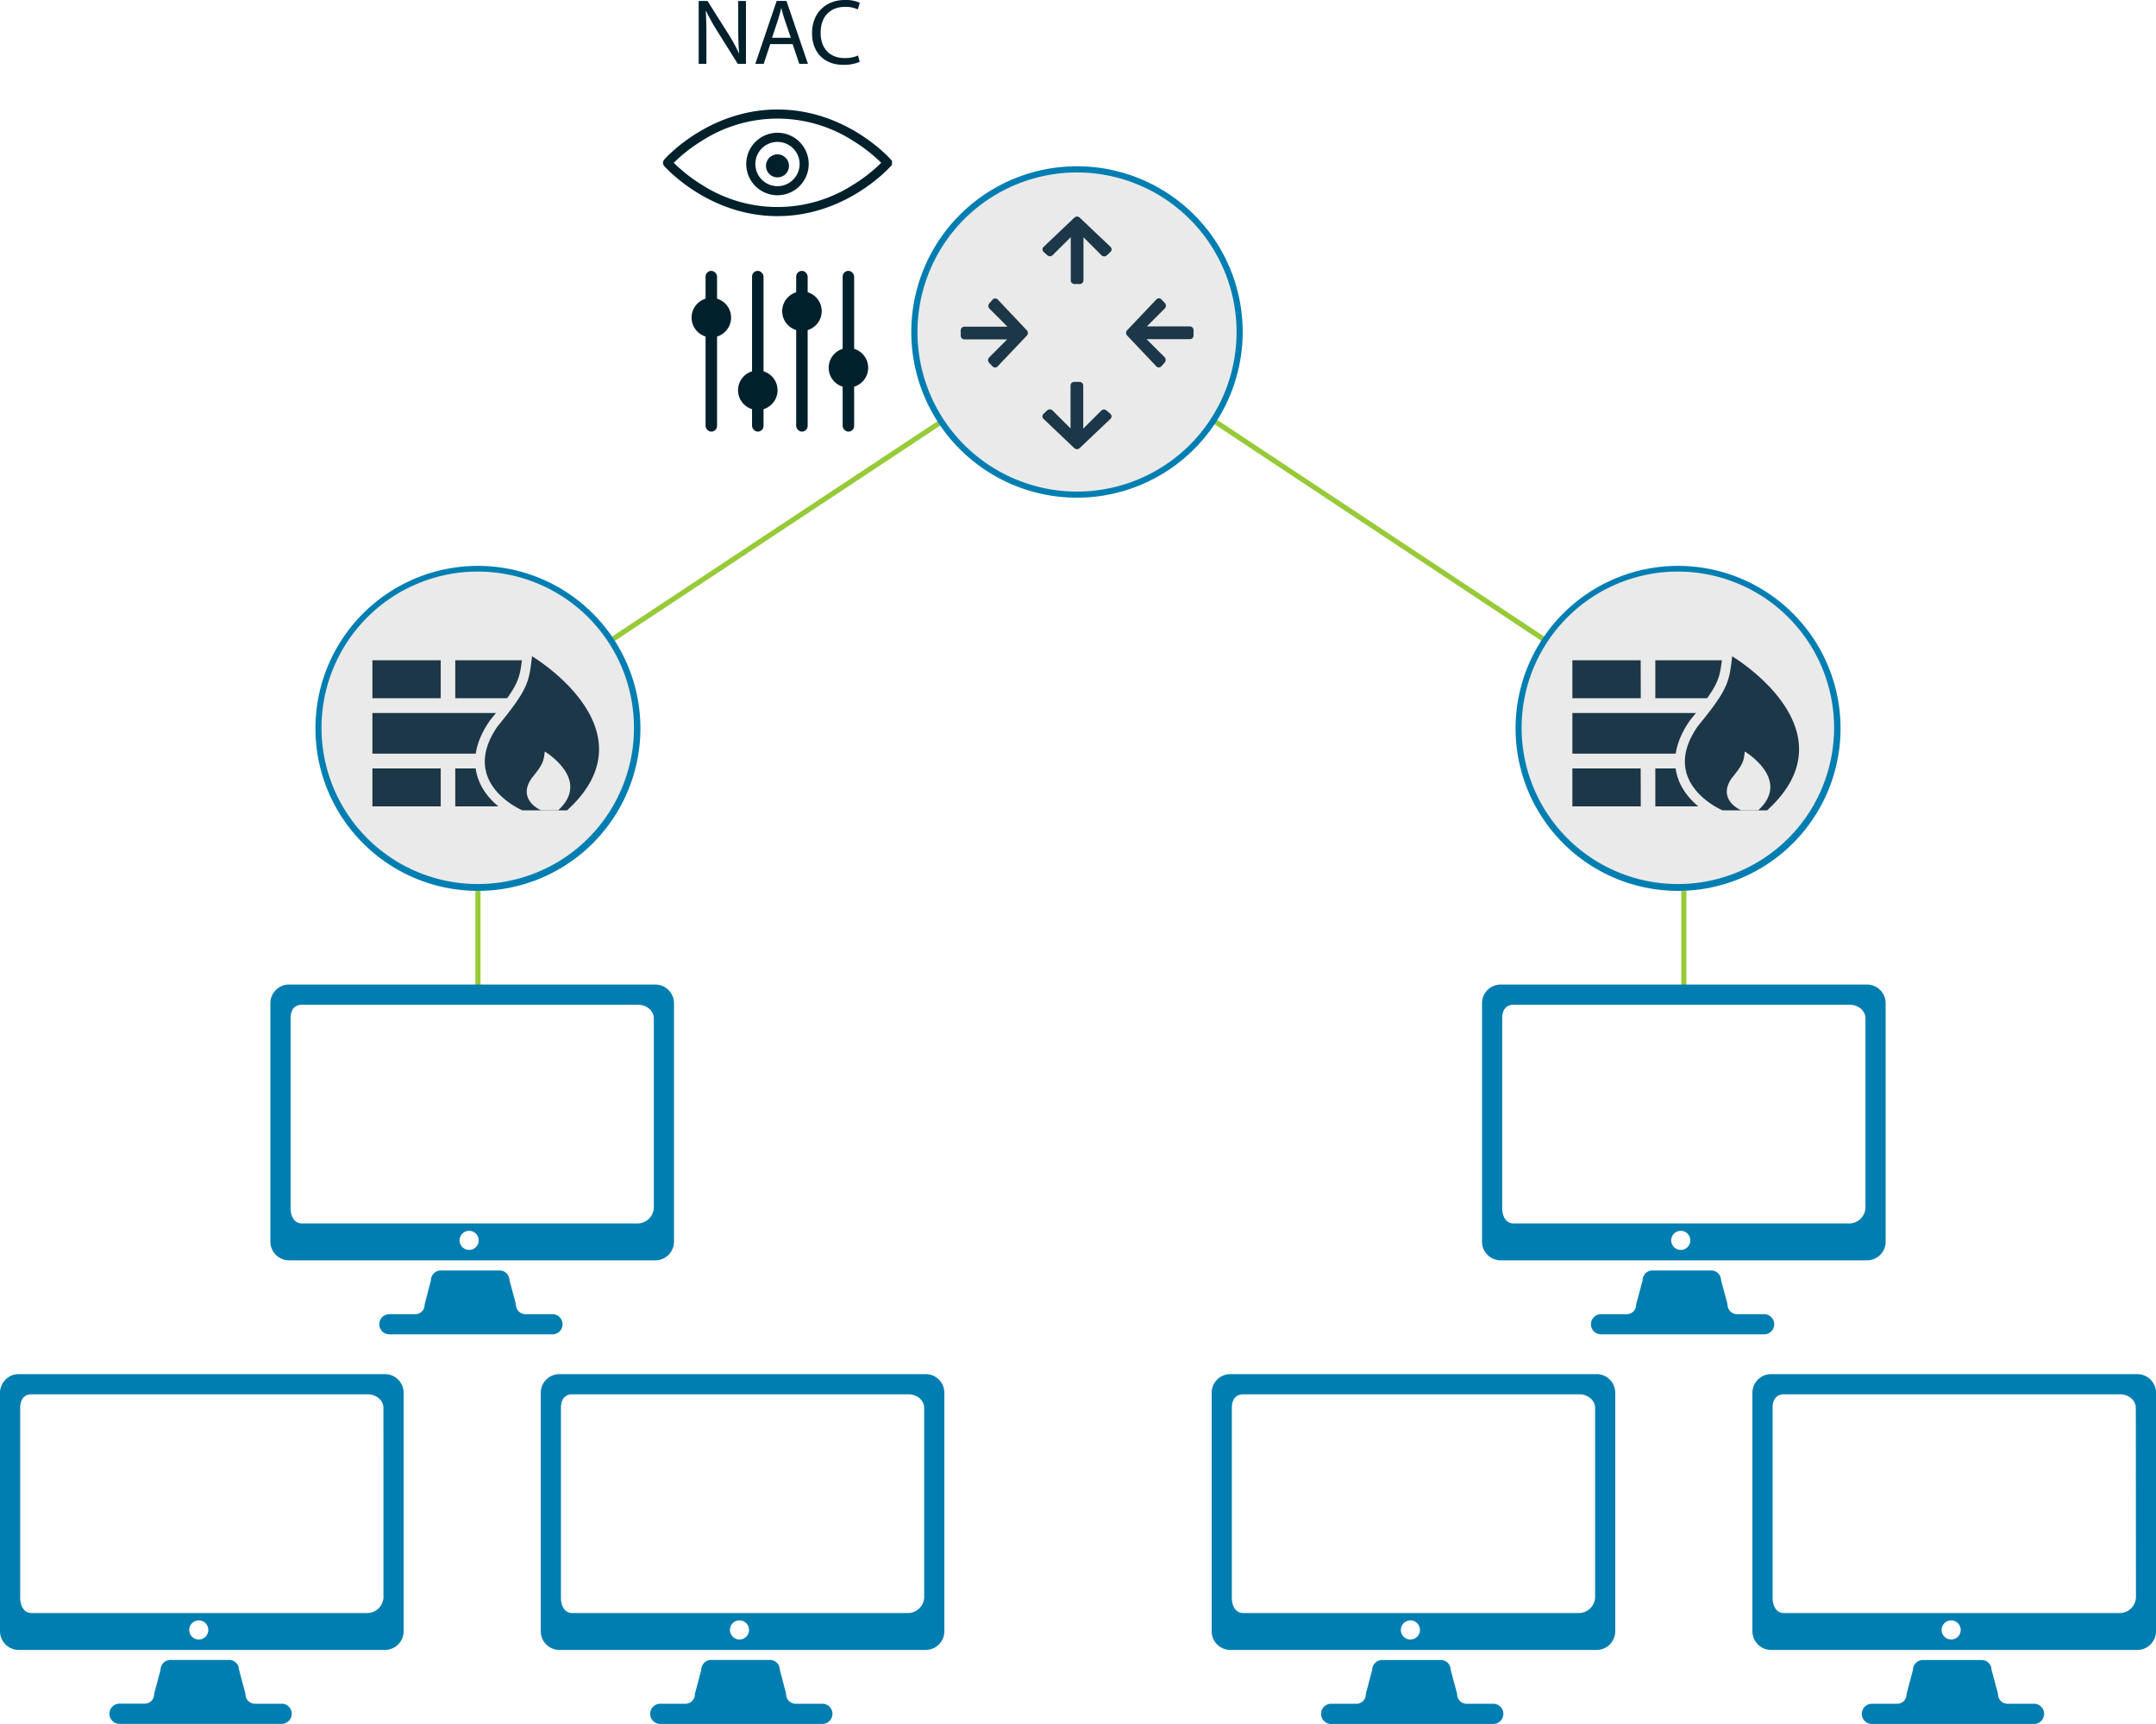 <svg id="Layer_1" data-name="Layer 1" xmlns="http://www.w3.org/2000/svg" xmlns:xlink="http://www.w3.org/1999/xlink" width="837.8" height="669.88" viewBox="0 0 837.8 669.88">
  <defs>
    <style>
      .cls-1, .cls-3 {
        fill: none;
      }

      .cls-2 {
        fill: #00202c;
      }

      .cls-3 {
        stroke: #97ca38;
        stroke-miterlimit: 10;
        stroke-width: 2px;
      }

      .cls-4 {
        fill: #eaeaea;
      }

      .cls-5 {
        fill: #007eb1;
      }

      .cls-6 {
        fill: #1c3747;
      }

      .cls-7 {
        clip-path: url(#clip-path);
      }

      .cls-8 {
        clip-path: url(#clip-path-3);
      }

      .cls-9 {
        clip-path: url(#clip-path-5);
      }

      .cls-10 {
        clip-path: url(#clip-path-7);
      }

      .cls-11 {
        clip-path: url(#clip-path-9);
      }

      .cls-12 {
        clip-path: url(#clip-path-11);
      }

      .cls-13 {
        clip-path: url(#clip-path-13);
      }

      .cls-14 {
        clip-path: url(#clip-path-15);
      }
    </style>
    <clipPath id="clip-path" transform="translate(-251.99 -42.21)">
      <rect class="cls-1" x="932.95" y="576.16" width="156.84" height="135.93"/>
    </clipPath>
    <clipPath id="clip-path-3" transform="translate(-251.99 -42.21)">
      <rect class="cls-1" x="827.89" y="424.78" width="156.84" height="135.93"/>
    </clipPath>
    <clipPath id="clip-path-5" transform="translate(-251.99 -42.21)">
      <rect class="cls-1" x="722.83" y="576.16" width="156.84" height="135.93"/>
    </clipPath>
    <clipPath id="clip-path-7" transform="translate(-251.99 -42.21)">
      <rect class="cls-1" x="374.54" y="262.04" width="126.38" height="126.38"/>
    </clipPath>
    <clipPath id="clip-path-9" transform="translate(-251.99 -42.21)">
      <rect class="cls-1" x="840.87" y="262.04" width="126.38" height="126.38"/>
    </clipPath>
    <clipPath id="clip-path-11" transform="translate(-251.99 -42.21)">
      <rect class="cls-1" x="462.12" y="576.16" width="156.84" height="135.93"/>
    </clipPath>
    <clipPath id="clip-path-13" transform="translate(-251.99 -42.21)">
      <rect class="cls-1" x="357.06" y="424.78" width="156.84" height="135.93"/>
    </clipPath>
    <clipPath id="clip-path-15" transform="translate(-251.99 -42.21)">
      <rect class="cls-1" x="251.99" y="576.16" width="156.84" height="135.93"/>
    </clipPath>
  </defs>
  <g>
    <path class="cls-2" d="M554.14,126.19c-25.69,0-42.21-17.44-44-19.42a1.92,1.92,0,0,1,0-2.59c1.8-2,18.32-19.42,44-19.42s42.21,17.43,44,19.42l.46.51v1.57l-.46.51C596.35,108.75,579.82,126.19,554.14,126.19Zm-40.35-20.72a61.82,61.82,0,0,0,11,8.59,54.33,54.33,0,0,0,58.64,0,61.26,61.26,0,0,0,11-8.59,61.81,61.81,0,0,0-11-8.58,54.33,54.33,0,0,0-58.64,0A62.37,62.37,0,0,0,513.79,105.47Z" transform="translate(-251.99 -42.21)"/>
    <path class="cls-2" d="M554.12,118.08A12.14,12.14,0,1,1,566.25,106,12.15,12.15,0,0,1,554.12,118.08Zm0-20.73a8.6,8.6,0,1,0,8.59,8.6A8.6,8.6,0,0,0,554.12,97.35Z" transform="translate(-251.99 -42.21)"/>
    <circle class="cls-2" cx="302.12" cy="64.45" r="4.48"/>
  </g>
  <g>
    <rect class="cls-2" x="274.18" y="105.25" width="4.46" height="62.47" rx="2.23"/>
    <circle class="cls-2" cx="276.42" cy="123.41" r="7.68"/>
    <rect class="cls-2" x="292.24" y="105.25" width="4.46" height="62.47" rx="2.23"/>
    <circle class="cls-2" cx="294.47" cy="151.64" r="7.68"/>
    <rect class="cls-2" x="309.39" y="105.25" width="4.46" height="62.47" rx="2.23"/>
    <circle class="cls-2" cx="311.63" cy="120.91" r="7.68"/>
    <rect class="cls-2" x="327.45" y="105.25" width="4.46" height="62.47" rx="2.23"/>
    <circle class="cls-2" cx="329.69" cy="142.9" r="7.68"/>
  </g>
  <g>
    <path class="cls-2" d="M523.49,67V42.6h3.44L534.76,55a69.41,69.41,0,0,1,4.39,7.94l.07,0c-.29-3.26-.36-6.23-.36-10V42.6h3V67h-3.19l-7.76-12.4a79.44,79.44,0,0,1-4.57-8.16l-.1,0c.18,3.08.25,6,.25,10.08V67Z" transform="translate(-251.99 -42.21)"/>
    <path class="cls-2" d="M551.3,59.35,548.76,67H545.5l8.3-24.44h3.8L565.94,67h-3.37L560,59.35Zm8-2.46-2.39-7c-.55-1.6-.91-3-1.27-4.46h-.08c-.36,1.45-.76,2.93-1.23,4.42L552,56.89Z" transform="translate(-251.99 -42.21)"/>
    <path class="cls-2" d="M586.07,66.24a15.67,15.67,0,0,1-6.46,1.16c-6.88,0-12.07-4.35-12.07-12.36,0-7.65,5.19-12.83,12.76-12.83a13.17,13.17,0,0,1,5.8,1.08l-.76,2.58a11.46,11.46,0,0,0-4.93-1c-5.73,0-9.53,3.66-9.53,10.08,0,6,3.44,9.83,9.39,9.83a12.58,12.58,0,0,0,5.15-1Z" transform="translate(-251.99 -42.21)"/>
  </g>
  <line class="cls-3" x1="185.73" y1="346.21" x2="185.73" y2="386.3"/>
  <line class="cls-3" x1="654.32" y1="346.21" x2="654.32" y2="386.3"/>
  <line class="cls-3" x1="652.07" y1="283.02" x2="419.65" y2="129"/>
  <line class="cls-3" x1="185.73" y1="283.02" x2="418.51" y2="129"/>
  <g>
    <g>
      <circle class="cls-4" cx="418.51" cy="129" r="63.19"/>
      <path class="cls-5" d="M670.51,235.6a64.39,64.39,0,1,1,64.38-64.39A64.46,64.46,0,0,1,670.51,235.6Zm0-126.38a62,62,0,1,0,62,62A62.06,62.06,0,0,0,670.51,109.22Z" transform="translate(-251.99 -42.21)"/>
    </g>
    <g id="static-arrow_long_up-darkblue">
      <path class="cls-6" d="M657.55,140.12a1.34,1.34,0,0,1,0-2l11.93-11.34a1.54,1.54,0,0,1,2.08,0l11.93,11.33a1.33,1.33,0,0,1,0,2l-1.36,1.3a1.54,1.54,0,0,1-2.11,0l-7-7v16.76a1.43,1.43,0,0,1-1.47,1.4h-2a1.43,1.43,0,0,1-1.47-1.4V134.36l-7.05,7a1.52,1.52,0,0,1-2.1,0Z" transform="translate(-251.99 -42.21)"/>
    </g>
    <g id="static-arrow_long_up-darkblue-2" data-name="static-arrow_long_up-darkblue">
      <path class="cls-6" d="M683.46,203a1.33,1.33,0,0,1,0,2l-11.93,11.34a1.52,1.52,0,0,1-2.08,0L657.52,205a1.34,1.34,0,0,1,0-2l1.36-1.3a1.54,1.54,0,0,1,2.11,0l7,7V192a1.43,1.43,0,0,1,1.47-1.4h2a1.44,1.44,0,0,1,1.47,1.4v16.77l7-7a1.51,1.51,0,0,1,2.1,0Z" transform="translate(-251.99 -42.21)"/>
    </g>
    <g id="static-arrow_long_up-darkblue-3" data-name="static-arrow_long_up-darkblue">
      <path class="cls-6" d="M703.29,184.53a1.34,1.34,0,0,1-2,0L690,172.6a1.52,1.52,0,0,1,0-2.08l11.33-11.94a1.35,1.35,0,0,1,2,0l1.3,1.37a1.52,1.52,0,0,1,0,2.1l-7,7h16.76a1.44,1.44,0,0,1,1.4,1.48v2a1.44,1.44,0,0,1-1.4,1.48H697.53l7,7a1.54,1.54,0,0,1,0,2.11Z" transform="translate(-251.99 -42.21)"/>
    </g>
    <g id="static-arrow_long_up-darkblue-4" data-name="static-arrow_long_up-darkblue">
      <path class="cls-6" d="M637.72,158.61a1.36,1.36,0,0,1,2,0L651,170.55a1.52,1.52,0,0,1,0,2.08l-11.33,11.93a1.33,1.33,0,0,1-2,0l-1.3-1.36a1.53,1.53,0,0,1,0-2.11l7-7H626.72a1.44,1.44,0,0,1-1.4-1.47v-2a1.43,1.43,0,0,1,1.4-1.47h16.76l-7-7a1.53,1.53,0,0,1,0-2.11Z" transform="translate(-251.99 -42.21)"/>
    </g>
  </g>
  <g id="Desktop_Monitor" data-name="Desktop Monitor">
    <g class="cls-7">
      <g class="cls-7">
        <path class="cls-5" d="M1082.53,576.16H940.22a7.27,7.27,0,0,0-7.27,7.27v92.63a7.27,7.27,0,0,0,7.27,7.27h142.31a7.27,7.27,0,0,0,7.27-7.27V583.43a7.27,7.27,0,0,0-7.27-7.27m-72.34,103.12a3.71,3.71,0,1,1,3.71-3.71,3.71,3.71,0,0,1-3.71,3.71M1082,663a6.35,6.35,0,0,1-6.12,6H945.29c-3.15,0-4.49-2.88-4.49-6V589.28c0-3.08,1.34-5.28,4.49-5.28h130.54c3.15,0,6.12,2.2,6.12,5.28Zm-39.37,41.25h-10.71a3.74,3.74,0,0,1-3.53-3.88l-2.51-9.33a3.83,3.83,0,0,0-4.06-3.78H999.4a3.88,3.88,0,0,0-4.06,3.84l-2.49,9.38a3.64,3.64,0,0,1-3.53,3.77H979.2a3.93,3.93,0,0,0,0,7.85h63.38a3.93,3.93,0,0,0,0-7.85" transform="translate(-251.99 -42.21)"/>
      </g>
    </g>
  </g>
  <g id="Desktop_Monitor-2" data-name="Desktop Monitor">
    <g class="cls-8">
      <g class="cls-8">
        <path class="cls-5" d="M977.46,424.78H835.16a7.27,7.27,0,0,0-7.27,7.27v92.63a7.27,7.27,0,0,0,7.27,7.27h142.3a7.26,7.26,0,0,0,7.27-7.27V432.05a7.26,7.26,0,0,0-7.27-7.27M905.12,527.9a3.71,3.71,0,1,1,3.71-3.71,3.71,3.71,0,0,1-3.71,3.71m71.77-16.29a6.36,6.36,0,0,1-6.12,6H840.22c-3.14,0-4.49-2.89-4.49-6V437.9c0-3.07,1.35-5.28,4.49-5.28H970.77c3.15,0,6.12,2.21,6.12,5.28Zm-39.38,41.26H926.8a3.75,3.75,0,0,1-3.52-3.89l-2.51-9.33a3.83,3.83,0,0,0-4.06-3.77H894.34a3.87,3.87,0,0,0-4.06,3.83l-2.5,9.38a3.65,3.65,0,0,1-3.52,3.78H874.14a3.92,3.92,0,0,0,0,7.84h63.37a3.92,3.92,0,0,0,0-7.84" transform="translate(-251.99 -42.21)"/>
      </g>
    </g>
  </g>
  <g id="Desktop_Monitor-3" data-name="Desktop Monitor">
    <g class="cls-9">
      <g class="cls-9">
        <path class="cls-5" d="M872.4,576.16H730.1a7.26,7.26,0,0,0-7.27,7.27v92.63a7.26,7.26,0,0,0,7.27,7.27H872.4a7.26,7.26,0,0,0,7.27-7.27V583.43a7.26,7.26,0,0,0-7.27-7.27M800.06,679.28a3.71,3.71,0,1,1,3.71-3.71,3.71,3.71,0,0,1-3.71,3.71M871.83,663a6.36,6.36,0,0,1-6.12,6H735.16c-3.15,0-4.49-2.88-4.49-6V589.28c0-3.08,1.34-5.28,4.49-5.28H865.71c3.14,0,6.12,2.2,6.12,5.28Zm-39.38,41.25H821.74a3.74,3.74,0,0,1-3.53-3.88l-2.5-9.33a3.83,3.83,0,0,0-4.06-3.78H789.27a3.88,3.88,0,0,0-4.06,3.84l-2.49,9.38a3.64,3.64,0,0,1-3.53,3.77H769.08a3.93,3.93,0,0,0,0,7.85h63.37a3.93,3.93,0,0,0,0-7.85" transform="translate(-251.99 -42.21)"/>
      </g>
    </g>
  </g>
  <g id="Firewall_Flat" data-name="Firewall Flat">
    <g class="cls-10">
      <g class="cls-10">
        <path class="cls-4" d="M437.74,387.27A62,62,0,1,1,481.6,369.1a61.63,61.63,0,0,1-43.86,18.17" transform="translate(-251.99 -42.21)"/>
        <path class="cls-5" d="M437.74,264.31A60.71,60.71,0,1,1,414,269.1a60.48,60.48,0,0,1,23.72-4.79m0-2.21a63.14,63.14,0,1,0,63.13,63.14,63.14,63.14,0,0,0-63.13-63.14" transform="translate(-251.99 -42.21)"/>
        <rect class="cls-6" x="143.94" y="255.8" width="28.1" height="16.29" rx="0.22"/>
        <path class="cls-4" d="M423.25,313.52H396.7V298.78h26.55Zm.56-16.29H396.14a1,1,0,0,0-1,1v15.86a1,1,0,0,0,1,1h27.67a1,1,0,0,0,1-1V298.22a1,1,0,0,0-1-1" transform="translate(-251.99 -42.21)"/>
        <rect class="cls-6" x="143.94" y="297.82" width="28.1" height="16.29" rx="0.22"/>
        <path class="cls-4" d="M423.25,355.54H396.7V340.8h26.55Zm.56-16.29H396.14a1,1,0,0,0-1,1V356.1a1,1,0,0,0,1,1h27.67a1,1,0,0,0,1-1V340.24a1,1,0,0,0-1-1" transform="translate(-251.99 -42.21)"/>
        <rect class="cls-6" x="176.13" y="255.8" width="28.1" height="16.29" rx="0.22"/>
        <path class="cls-4" d="M455.44,313.52H428.9V298.78h26.54Zm.56-16.29H428.34a1,1,0,0,0-1,1v15.86a1,1,0,0,0,1,1H456a1,1,0,0,0,1-1V298.22a1,1,0,0,0-1-1" transform="translate(-251.99 -42.21)"/>
        <rect class="cls-6" x="176.13" y="297.82" width="28.1" height="16.29" rx="0.22"/>
        <path class="cls-4" d="M455.44,355.54H428.9V340.8h26.54Zm.56-16.29H428.34a1,1,0,0,0-1,1V356.1a1,1,0,0,0,1,1H456a1,1,0,0,0,1-1V340.24a1,1,0,0,0-1-1" transform="translate(-251.99 -42.21)"/>
        <rect class="cls-6" x="143.94" y="276.28" width="60.29" height="17.34" rx="0.7"/>
        <path class="cls-4" d="M455.44,335.05H396.7V319.27h58.74Zm.08-17.33H396.63a1.48,1.48,0,0,0-1.48,1.47v15.94a1.48,1.48,0,0,0,1.48,1.47h58.89a1.47,1.47,0,0,0,1.47-1.47V319.19a1.47,1.47,0,0,0-1.47-1.47" transform="translate(-251.99 -42.21)"/>
        <path class="cls-6" d="M454.65,359l-.35-.14c-.48-.21-12-5.14-15.05-15.58-1.8-6.17-.27-12.85,4.56-19.85l0-.06,0-.06c11.57-14.15,11.84-16.45,13-26.14l.35-3,2.5,1.48a76.59,76.59,0,0,1,12.53,9.81c8.47,8.14,13.39,16.88,14.24,25.25,1,9.78-3.35,19.13-12.89,27.81l-.54.49Z" transform="translate(-251.99 -42.21)"/>
        <path class="cls-4" d="M458.76,297.23s48,28.57,13.58,59.86H455s-24.95-10.47-9.67-32.62c12-14.64,12.22-17.18,13.4-27.24M455.7,291l-.68,5.77v.13c-.57,4.85-.89,7.51-2.35,10.68s-4.37,7.34-10.22,14.49l-.1.12-.08.12c-5.17,7.49-6.79,14.71-4.81,21.45,3.3,11.29,15.6,16.56,16.13,16.78l.69.3H473.8l1.08-1c10-9.11,14.54-19,13.49-29.4a35.34,35.34,0,0,0-5.41-15,59.29,59.29,0,0,0-9.39-11.38A79.61,79.61,0,0,0,460.69,294Z" transform="translate(-251.99 -42.21)"/>
        <path class="cls-4" d="M463.68,334.22s18.31,10.92,5.19,22.87h-6.62s-9.53-4-3.69-12.46c4.57-5.59,4.67-6.56,5.12-10.41" transform="translate(-251.99 -42.21)"/>
      </g>
    </g>
  </g>
  <g id="Firewall_Flat-2" data-name="Firewall Flat">
    <g class="cls-11">
      <g class="cls-11">
        <path class="cls-4" d="M904.07,387.27a62,62,0,1,1,43.86-18.17,61.59,61.59,0,0,1-43.86,18.17" transform="translate(-251.99 -42.21)"/>
        <path class="cls-5" d="M904.07,264.31a60.71,60.71,0,1,1-23.72,4.79,60.48,60.48,0,0,1,23.72-4.79m0-2.21a63.14,63.14,0,1,0,63.14,63.14,63.14,63.14,0,0,0-63.14-63.14" transform="translate(-251.99 -42.21)"/>
        <rect class="cls-6" x="610.27" y="255.8" width="28.1" height="16.29" rx="0.22"/>
        <path class="cls-4" d="M889.58,313.52H863V298.78h26.54Zm.56-16.29H862.48a1,1,0,0,0-1,1v15.86a1,1,0,0,0,1,1h27.66a1,1,0,0,0,1-1V298.22a1,1,0,0,0-1-1" transform="translate(-251.99 -42.21)"/>
        <rect class="cls-6" x="610.27" y="297.82" width="28.1" height="16.29" rx="0.22"/>
        <path class="cls-4" d="M889.58,355.54H863V340.8h26.54Zm.56-16.29H862.48a1,1,0,0,0-1,1V356.1a1,1,0,0,0,1,1h27.66a1,1,0,0,0,1-1V340.24a1,1,0,0,0-1-1" transform="translate(-251.99 -42.21)"/>
        <rect class="cls-6" x="642.46" y="255.8" width="28.1" height="16.29" rx="0.22"/>
        <path class="cls-4" d="M921.78,313.52H895.23V298.78h26.55Zm.56-16.29H894.67a1,1,0,0,0-1,1v15.86a1,1,0,0,0,1,1h27.67a1,1,0,0,0,1-1V298.22a1,1,0,0,0-1-1" transform="translate(-251.99 -42.21)"/>
        <rect class="cls-6" x="642.46" y="297.82" width="28.1" height="16.29" rx="0.22"/>
        <path class="cls-4" d="M921.78,355.54H895.23V340.8h26.55Zm.56-16.29H894.67a1,1,0,0,0-1,1V356.1a1,1,0,0,0,1,1h27.67a1,1,0,0,0,1-1V340.24a1,1,0,0,0-1-1" transform="translate(-251.99 -42.21)"/>
        <rect class="cls-6" x="610.27" y="276.28" width="60.29" height="17.34" rx="0.7"/>
        <path class="cls-4" d="M921.78,335.05H863V319.27h58.74Zm.07-17.33H863a1.47,1.47,0,0,0-1.47,1.47v15.94A1.47,1.47,0,0,0,863,336.6h58.89a1.48,1.48,0,0,0,1.48-1.47V319.19a1.48,1.48,0,0,0-1.48-1.47" transform="translate(-251.99 -42.21)"/>
        <path class="cls-6" d="M921,359l-.35-.14c-.49-.21-12-5.14-15-15.58-1.81-6.17-.28-12.85,4.55-19.85l0-.06.05-.06c11.57-14.15,11.84-16.45,13-26.14l.35-3,2.5,1.48a76.9,76.9,0,0,1,12.54,9.81c8.46,8.14,13.39,16.88,14.23,25.25,1,9.78-3.35,19.13-12.88,27.81l-.54.49Z" transform="translate(-251.99 -42.21)"/>
        <path class="cls-4" d="M925.1,297.23s47.95,28.57,13.58,59.86H921.37s-25-10.47-9.68-32.62c12-14.64,12.22-17.18,13.41-27.24M922,291l-.68,5.77v.13c-.57,4.85-.89,7.51-2.35,10.68s-4.37,7.34-10.22,14.49l-.09.12-.09.12c-5.17,7.49-6.78,14.71-4.81,21.45,3.31,11.29,15.61,16.56,16.13,16.78l.7.3h19.53l1.07-1c10-9.11,14.54-19,13.49-29.4a35.34,35.34,0,0,0-5.41-15,59.29,59.29,0,0,0-9.39-11.38A79.13,79.13,0,0,0,927,294Z" transform="translate(-251.99 -42.21)"/>
        <path class="cls-4" d="M930,334.22s18.32,10.92,5.19,22.87h-6.61s-9.53-4-3.7-12.46c4.57-5.59,4.67-6.56,5.12-10.41" transform="translate(-251.99 -42.21)"/>
      </g>
    </g>
  </g>
  <g id="Desktop_Monitor-4" data-name="Desktop Monitor">
    <g class="cls-12">
      <g class="cls-12">
        <path class="cls-5" d="M611.69,576.16H469.39a7.26,7.26,0,0,0-7.27,7.27v92.63a7.26,7.26,0,0,0,7.27,7.27h142.3a7.26,7.26,0,0,0,7.27-7.27V583.43a7.26,7.26,0,0,0-7.27-7.27M539.35,679.28a3.71,3.71,0,1,1,3.71-3.71,3.71,3.71,0,0,1-3.71,3.71M611.12,663a6.36,6.36,0,0,1-6.12,6H474.45c-3.15,0-4.49-2.88-4.49-6V589.28c0-3.08,1.34-5.28,4.49-5.28H605c3.14,0,6.12,2.2,6.12,5.28Zm-39.38,41.25H561a3.74,3.74,0,0,1-3.53-3.88L555,691a3.83,3.83,0,0,0-4.06-3.78H528.56a3.88,3.88,0,0,0-4.06,3.84L522,700.47a3.64,3.64,0,0,1-3.53,3.77H508.37a3.93,3.93,0,0,0,0,7.85h63.37a3.93,3.93,0,0,0,0-7.85" transform="translate(-251.99 -42.21)"/>
      </g>
    </g>
  </g>
  <g id="Desktop_Monitor-5" data-name="Desktop Monitor">
    <g class="cls-13">
      <g class="cls-13">
        <path class="cls-5" d="M506.63,424.78H364.33a7.26,7.26,0,0,0-7.27,7.27v92.63a7.26,7.26,0,0,0,7.27,7.27h142.3a7.27,7.27,0,0,0,7.27-7.27V432.05a7.27,7.27,0,0,0-7.27-7.27M434.29,527.9a3.71,3.71,0,1,1,3.71-3.71,3.71,3.71,0,0,1-3.71,3.71m71.77-16.29a6.37,6.37,0,0,1-6.12,6H369.39c-3.15,0-4.49-2.89-4.49-6V437.9c0-3.07,1.34-5.28,4.49-5.28H499.94c3.14,0,6.12,2.21,6.12,5.28Zm-39.38,41.26H456a3.75,3.75,0,0,1-3.53-3.89l-2.51-9.33a3.82,3.82,0,0,0-4.05-3.77H423.5a3.87,3.87,0,0,0-4.06,3.83L417,549.09a3.65,3.65,0,0,1-3.53,3.78H403.3a3.92,3.92,0,0,0,0,7.84h63.38a3.92,3.92,0,0,0,0-7.84" transform="translate(-251.99 -42.21)"/>
      </g>
    </g>
  </g>
  <g id="Desktop_Monitor-6" data-name="Desktop Monitor">
    <g class="cls-14">
      <g class="cls-14">
        <path class="cls-5" d="M401.56,576.16H259.26a7.27,7.27,0,0,0-7.27,7.27v92.63a7.27,7.27,0,0,0,7.27,7.27h142.3a7.27,7.27,0,0,0,7.28-7.27V583.43a7.27,7.27,0,0,0-7.28-7.27M329.23,679.28a3.71,3.71,0,1,1,3.71-3.71,3.71,3.71,0,0,1-3.71,3.71M401,663a6.35,6.35,0,0,1-6.12,6H264.33c-3.15,0-4.49-2.88-4.49-6V589.28c0-3.08,1.34-5.28,4.49-5.28H394.87c3.15,0,6.12,2.2,6.12,5.28Zm-39.37,41.25H350.91a3.74,3.74,0,0,1-3.53-3.88L344.87,691a3.83,3.83,0,0,0-4.06-3.78H318.44a3.88,3.88,0,0,0-4.06,3.84l-2.5,9.38a3.64,3.64,0,0,1-3.52,3.77H298.24a3.93,3.93,0,0,0,0,7.85h63.38a3.93,3.93,0,0,0,0-7.85" transform="translate(-251.99 -42.21)"/>
      </g>
    </g>
  </g>
</svg>
